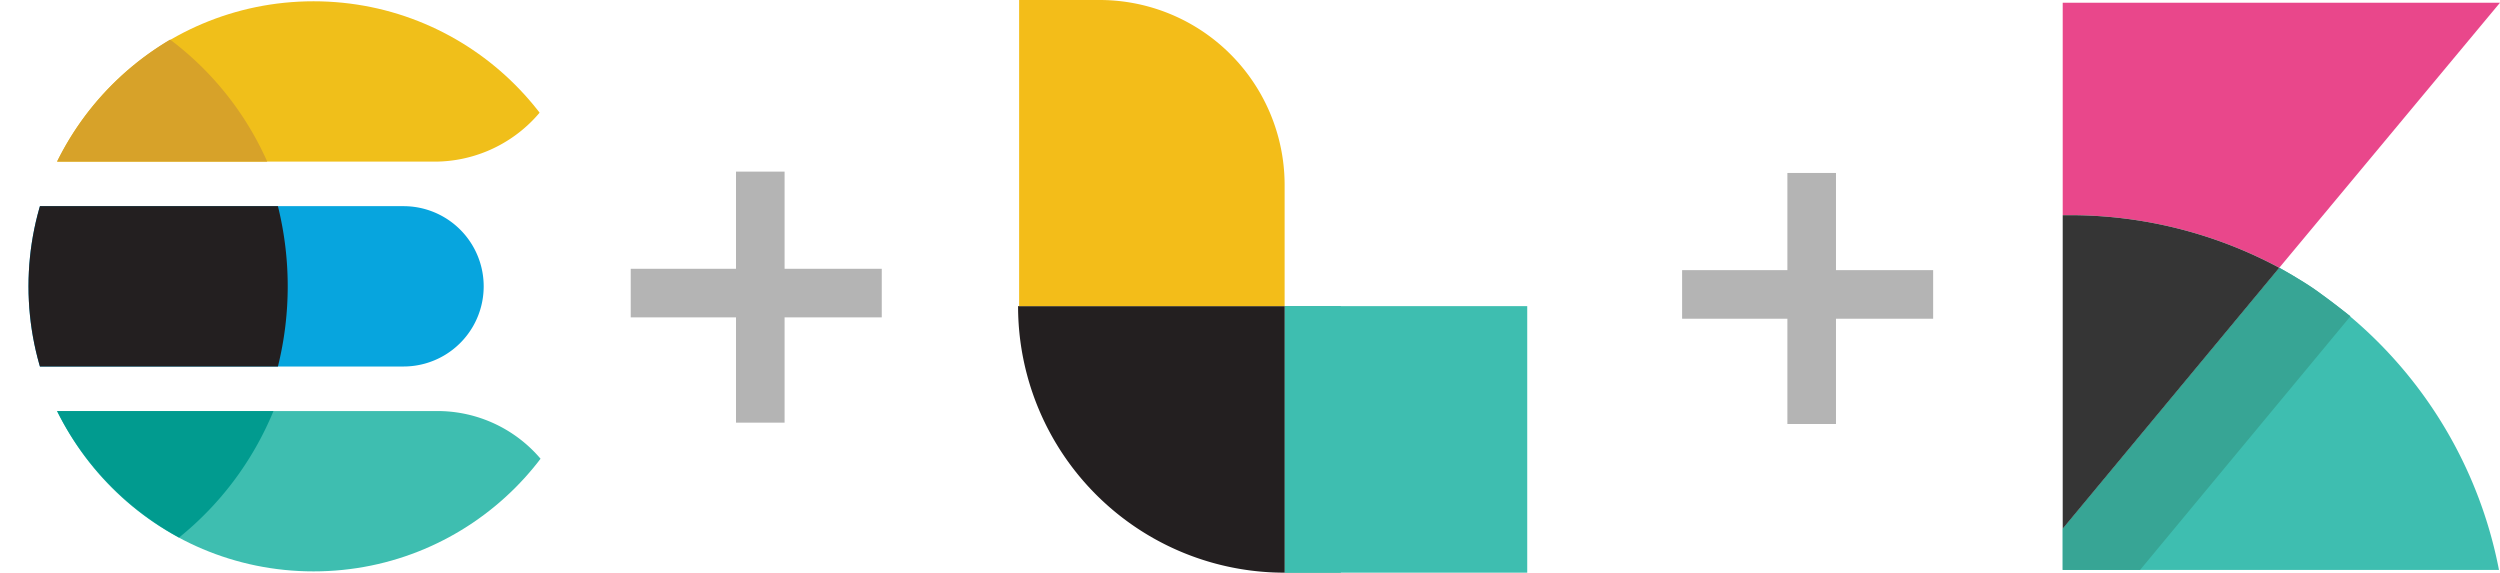 <svg xmlns="http://www.w3.org/2000/svg" xmlns:xlink="http://www.w3.org/1999/xlink" viewBox="0 0 308.72 70.718"><defs><style>.cls-1{fill:none;}.cls-2{fill:#b4b4b4;stroke:#b4b4b4;stroke-miterlimit:10;stroke-width:6px;}.cls-3{fill:#e9478b;}.cls-4{fill:#3ebeb0;}.cls-5{fill:#37a595;}.cls-6{fill:#353535;}.cls-7{fill:#231f20;}.cls-8{fill:#f3bd19;}.cls-9{clip-path:url(#clip-path);}.cls-10{fill:#f0bf1a;}.cls-11{fill:#07a5de;}.cls-12{fill:#d7a229;}.cls-13{fill:#019b8f;}</style><clipPath id="clip-path" transform="translate(-20.28 -23.641)"><circle class="cls-1" cx="59" cy="59" r="35.2"/></clipPath></defs><title>my_elastic_logstash_kibana</title><g id="Layer_5" data-name="Layer 5"><line class="cls-2" x1="223.721" y1="21.359" x2="223.721" y2="52.359"/><line class="cls-2" x1="238.721" y1="36.359" x2="207.721" y2="36.359"/><line class="cls-2" x1="93.887" y1="21.192" x2="93.887" y2="52.192"/><line class="cls-2" x1="108.887" y1="36.192" x2="77.887" y2="36.192"/></g><g id="Layer_6" data-name="Layer 6"><path class="cls-3" d="M276.019,50.212a54.667,54.667,0,0,1,25.726,6.495L329,23.976H275V50.212H276.019Z" transform="translate(-20.28 -23.641)"/><path class="cls-4" d="M301.745,56.708,275,88.929v5.094h53.873A54.356,54.356,0,0,0,301.745,56.708Z" transform="translate(-20.28 -23.641)"/><path class="cls-5" d="M301.745,56.708,275,88.929v5.094H284.552l25.981-31.33s-1.783-1.401-4.203-3.184C304.547,58.236,301.745,56.708,301.745,56.708Z" transform="translate(-20.28 -23.641)"/><path class="cls-6" d="M276.019,50.212h-1.019V88.929L301.745,56.708A54.667,54.667,0,0,0,276.019,50.212Z" transform="translate(-20.28 -23.641)"/></g><g id="Layer_2" data-name="Layer 2"><path class="cls-5" d="M178.916,61.443h6.943V94.359H178.916Z" transform="translate(-20.28 -23.641)"/><path class="cls-4" d="M178.916,61.443h29.959V94.359H178.916Z" transform="translate(-20.28 -23.641)"/><path class="cls-7" d="M178.916,94.359A32.897,32.897,0,0,1,146,61.443h32.916Z" transform="translate(-20.28 -23.641)"/><path class="cls-8" d="M178.916,61.443H146.129V23.641h9.901A22.855,22.855,0,0,1,178.916,46.528Z" transform="translate(-20.28 -23.641)"/></g><g id="Layer_3" data-name="Layer 3"><g class="cls-9"><path class="cls-10" d="M74.07,43.6H26a2.206,2.206,0,0,1-2.2-2.2V26A2.206,2.206,0,0,1,26,23.8H88.7A2.206,2.206,0,0,1,90.9,26v.77A16.973,16.973,0,0,1,74.07,43.6Z" transform="translate(-20.28 -23.641)"/></g><g class="cls-9"><path class="cls-4" d="M91.01,94.2H24.02V74.4H74.29A16.713,16.713,0,0,1,91.01,91.12Z" transform="translate(-20.28 -23.641)"/></g><g class="cls-9"><path class="cls-11" d="M70.11,68.9H20.28V49.1H70.11a9.9,9.9,0,0,1,0,19.8Z" transform="translate(-20.28 -23.641)"/></g><g class="cls-9"><path class="cls-7" d="M54.6,49.1H22.04V68.9H54.6a41.105,41.105,0,0,0,0-19.8Z" transform="translate(-20.28 -23.641)"/></g><path class="cls-12" d="M41.29,28.53A36.225,36.225,0,0,0,27.32,43.6H53.28A38.292,38.292,0,0,0,41.29,28.53Z" transform="translate(-20.28 -23.641)"/><path class="cls-13" d="M42.39,90.02A39.253,39.253,0,0,0,54.05,74.4H27.32A36.244,36.244,0,0,0,42.39,90.02Z" transform="translate(-20.28 -23.641)"/></g></svg>